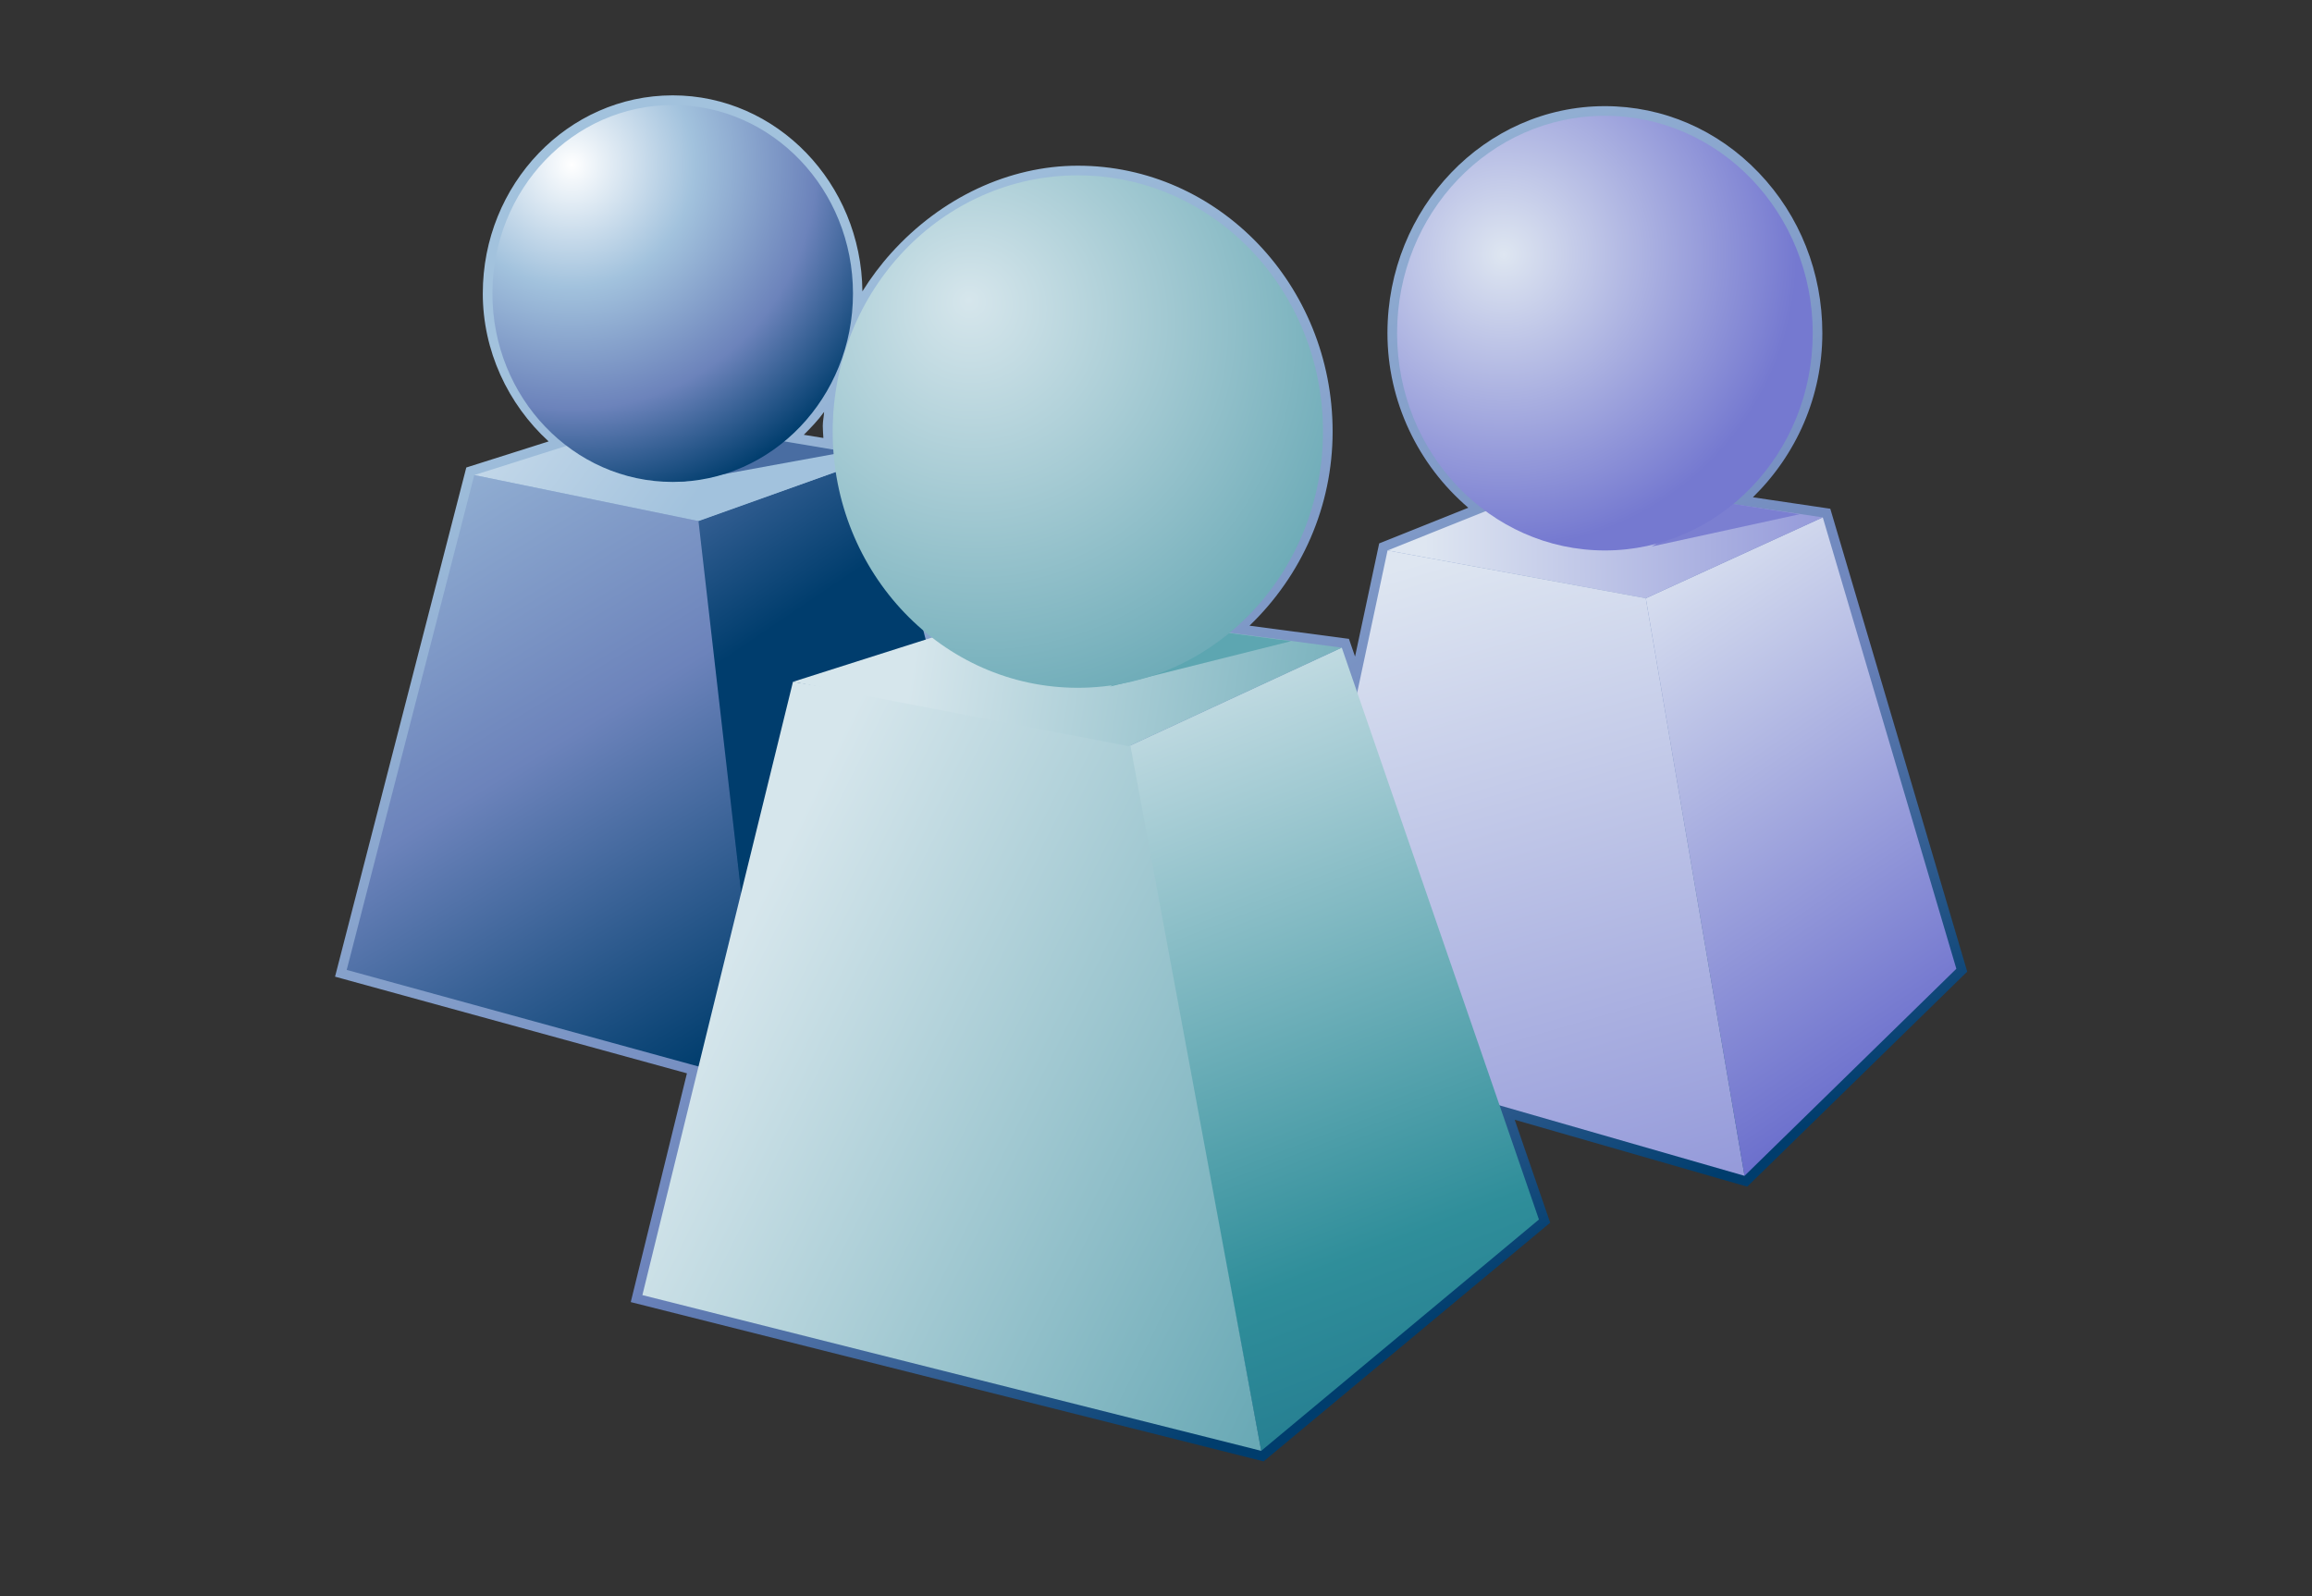 <?xml version="1.0" encoding="UTF-8"?>
<!DOCTYPE svg PUBLIC "-//W3C//DTD SVG 1.1 Tiny//EN" "http://www.w3.org/Graphics/SVG/1.1/DTD/svg11-tiny.dtd">
<svg width="84.002" height="58" viewBox="-1.156 -0.116 84.002 58">
<rect x="-1.156" y="-0.116" width="84.002" height="58" fill="#333333" stroke="none"/>
<linearGradient id="_14" gradientUnits="userSpaceOnUse" x1="26.98" y1="1.85" x2="51.67" y2="48.22">
<stop stop-color="#A2C2DD" offset="0.1"/>
<stop stop-color="#6C83BB" offset="0.71"/>
<stop stop-color="#003D6D" offset="0.99"/>
</linearGradient>
<path fill="url(#_14)" d="M16.385,10.547c0,2.07,0.904,4.016,2.392,5.377c-0.774,0.245-2.991,0.948-2.991,0.948 l-4.769,18.502c0,0,12.161,3.34,12.785,3.512c-0.149,0.609-2.041,8.313-2.041,8.313l22.994,5.788l10.412-8.673 c0,0-0.975-2.828-1.289-3.74c1.113,0.32,8.448,2.43,8.448,2.43l7.993-7.813L65.344,18.37c0,0-1.963-0.291-2.812-0.416 c1.588-1.557,2.523-3.672,2.523-5.966c0-2.2-0.819-4.269-2.308-5.826c-1.492-1.561-3.479-2.421-5.593-2.421 c-4.356,0-7.9,3.7-7.9,8.247c0,2.476,1.11,4.784,2.938,6.346c-0.746,0.299-3.238,1.296-3.238,1.296s-0.572,2.684-0.877,4.112 c-0.06-0.173-0.222-0.643-0.222-0.643s-2.664-0.354-3.613-0.479c1.901-1.829,3.02-4.338,3.02-7.054 c0-5.327-4.152-9.661-9.257-9.661c-2.491,0-4.962,1.156-6.778,3.171c-0.395,0.438-0.744,0.906-1.049,1.395 c-0.04-3.933-3.113-7.122-6.893-7.122C19.48,3.349,16.385,6.578,16.385,10.547z M28.787,14.851 c-0.01,0.172-0.049,0.341-0.049,0.513c0,0.145,0.015,0.29,0.022,0.435c-0.258-0.042-0.381-0.062-0.711-0.115 C28.313,15.419,28.57,15.152,28.787,14.851z"/>
<linearGradient id="_15" gradientUnits="userSpaceOnUse" x1="56.21" y1="19.65" x2="89.55" y2="68.96">
<stop stop-color="#E6EEF4" offset="0"/>
<stop stop-color="#575AC6" offset="0.44"/>
<stop stop-color="#003D6D" offset="0.94"/>
</linearGradient>
<polygon fill="url(#_15)" points="62.228,42.611 58.641,21.623 65.071,18.684 69.924,35.087 "/>
<linearGradient id="_16" gradientUnits="userSpaceOnUse" x1="50.59" y1="19.51" x2="71.39" y2="19.37">
<stop stop-color="#DEE6F1" offset="0"/>
<stop stop-color="#7579D0" offset="1"/>
</linearGradient>
<polygon fill="url(#_16)" points="49.258,19.885 58.641,21.623 65.071,18.684 55.718,17.3 "/>
<linearGradient id="_17" gradientUnits="userSpaceOnUse" x1="52.19" y1="19.75" x2="62.11" y2="53.77">
<stop stop-color="#DEE6F1" offset="0"/>
<stop stop-color="#7579D0" offset="1"/>
</linearGradient>
<polygon fill="url(#_17)" points="48.023,25.67 49.258,19.885 58.641,21.623 62.228,42.611 52.74,39.882 "/>
<polygon fill="#7B7FD1" points="58.855,19.743 64.227,18.571 61.534,18.148 "/>
<radialGradient id="_18" gradientUnits="userSpaceOnUse" cx="53.48" cy="9.13" r="10.65">
<stop stop-color="#DEE6F1" offset="0"/>
<stop stop-color="#7579D0" offset="1"/>
</radialGradient>
<ellipse fill="url(#_18)" cx="57.155" cy="11.989" rx="7.551" ry="7.897"/>
<linearGradient id="_19" gradientUnits="userSpaceOnUse" x1="7.71" y1="-5.44" x2="26.8" y2="22.77">
<stop stop-color="#FFFFFF" offset="0"/>
<stop stop-color="#A2C2DD" offset="0.35"/>
<stop stop-color="#6C83BB" offset="0.7"/>
<stop stop-color="#003D6D" offset="1"/>
</linearGradient>
<polygon fill="url(#_19)" points="25.897,33.57 24.167,18.825 30.76,16.479 32.536,23.354 "/>
<linearGradient id="_20" gradientUnits="userSpaceOnUse" x1="7.64" y1="5.08" x2="24.41" y2="17.55">
<stop stop-color="#FFFFFF" offset="0.05"/>
<stop stop-color="#A2C2DD" offset="1"/>
</linearGradient>
<polygon fill="url(#_20)" points="30.76,16.479 22.442,15.129 16.076,17.147 24.222,18.819 "/>
<linearGradient id="_21" gradientUnits="userSpaceOnUse" x1="2.54" y1="1.92" x2="24.81" y2="38.4">
<stop stop-color="#FFFFFF" offset="0"/>
<stop stop-color="#A2C2DD" offset="0.35"/>
<stop stop-color="#6C83BB" offset="0.7"/>
<stop stop-color="#003D6D" offset="1"/>
</linearGradient>
<polygon fill="url(#_21)" points="26.568,39.282 24.222,18.819 16.076,17.147 11.441,35.128 "/>
<polygon fill="#496DA2" points="23.595,17.396 29.602,16.299 27.064,15.877 "/>
<radialGradient id="_22" gradientUnits="userSpaceOnUse" cx="19.62" cy="5.87" r="12.68">
<stop stop-color="#FFFFFF" offset="0"/>
<stop stop-color="#A2C2DD" offset="0.35"/>
<stop stop-color="#6C83BB" offset="0.7"/>
<stop stop-color="#003D6D" offset="1"/>
</radialGradient>
<ellipse fill="url(#_22)" cx="23.285" cy="10.548" rx="6.55" ry="6.848"/>
<linearGradient id="_23" gradientUnits="userSpaceOnUse" x1="39.4" y1="20.57" x2="61.03" y2="76.63">
<stop stop-color="#E6EEF4" offset="0"/>
<stop stop-color="#2F8E9A" offset="0.44"/>
<stop stop-color="#003D6D" offset="0.94"/>
</linearGradient>
<polygon fill="url(#_23)" points="44.668,52.604 39.855,26.999 47.595,23.418 54.758,44.199 "/>
<linearGradient id="_24" gradientUnits="userSpaceOnUse" x1="25.64" y1="34.13" x2="61.18" y2="51.76">
<stop stop-color="#D6E6EC" offset="0"/>
<stop stop-color="#298595" offset="1"/>
</linearGradient>
<polygon fill="url(#_24)" points="44.668,52.604 39.855,26.652 27.655,24.659 22.184,46.945 "/>
<linearGradient id="_25" gradientUnits="userSpaceOnUse" x1="32.1" y1="23.35" x2="60.48" y2="27.89">
<stop stop-color="#D6E6EC" offset="0"/>
<stop stop-color="#298595" offset="1"/>
</linearGradient>
<polygon fill="url(#_25)" points="47.595,23.418 36.274,21.916 27.655,24.659 39.855,26.999 "/>
<polygon fill="#5DA6B1" points="39.168,24.833 45.753,23.183 42.868,22.799 "/>
<radialGradient id="_26" gradientUnits="userSpaceOnUse" cx="34.88" cy="13.27" fx="34.05" fy="10.79" r="22.92">
<stop stop-color="#D6E6EC" offset="0"/>
<stop stop-color="#298595" offset="1"/>
</radialGradient>
<ellipse fill="url(#_26)" cx="38.005" cy="15.566" rx="8.907" ry="9.311"/>
</svg>